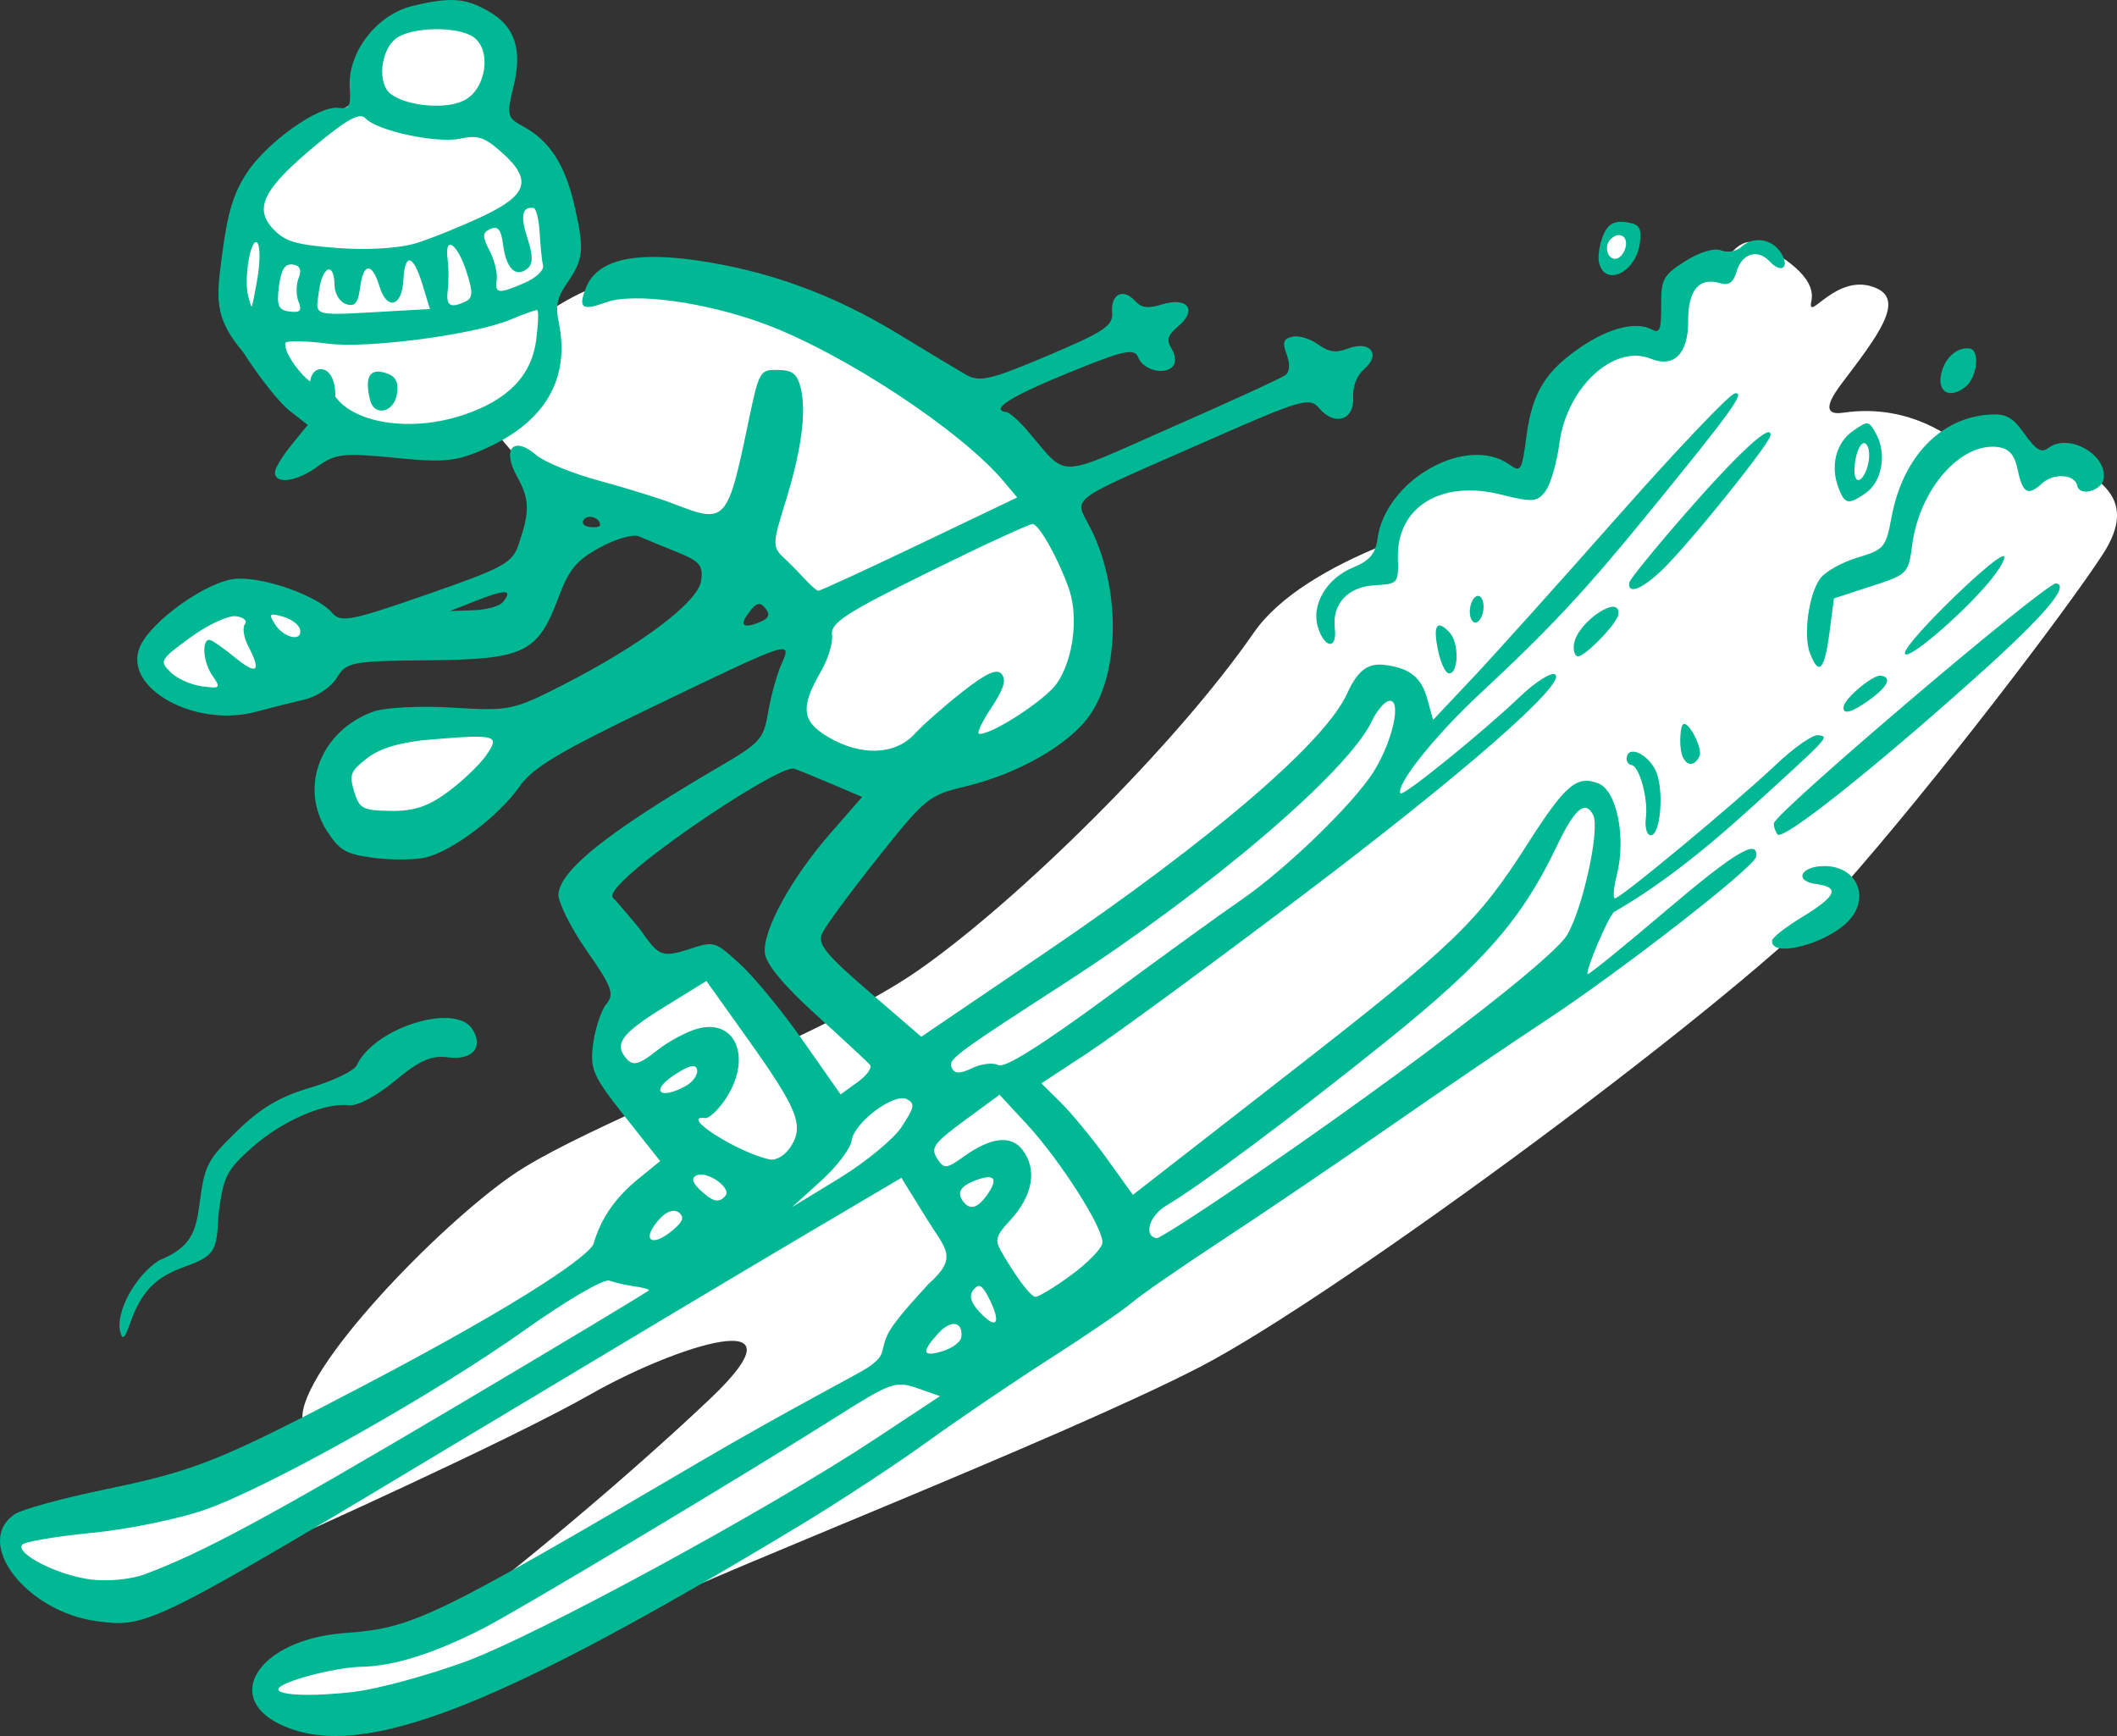<?xml version="1.0" ?><svg height="300.004mm" viewBox="0 0 365.855 300.004" width="365.855mm" xmlns="http://www.w3.org/2000/svg">
    <rect x="0" y="0" width="365.855" height="300.004" fill="#333333" stroke="none"/>
    <path d="m 1553.546,2463.75 c -0.721,0.012 -1.491,0.074 -2.312,0.192 -8.757,1.258 -10.978,7.697 -10.608,13.506 0,0 -5.715,4.107 -8.141,5.328 -2.426,1.221 -10.608,7.29 -14.473,15.615 -3.865,8.325 -0.493,18.76 0.493,20.684 0.987,1.924 14.144,14.838 20.311,17.835 6.167,2.997 22.819,-1.887 22.819,-1.887 0,0 2.672,4.144 5.18,6.068 2.508,1.924 8.264,6.364 18.337,8.954 10.073,2.59 27.917,15.023 30.096,17.576 2.179,2.553 0.576,9.842 -2.549,17.798 -3.125,7.955 15.295,8.621 24.176,8.954 8.881,0.333 22.983,-3.626 27.712,-16.022 4.728,-12.395 -6.661,-34.634 -15.788,-42.108 -9.127,-7.474 -51.928,-26.16 -60.069,-26.715 -8.141,-0.555 -17.556,6.327 -17.556,6.327 0,0 1.521,-5.514 3.289,-7.771 1.768,-2.257 -0.658,-9.694 -2.714,-16.392 -2.056,-6.697 -12.129,-8.437 -12.129,-8.437 0,0 4.112,-5.291 3.701,-10.397 -0.373,-4.628 -2.805,-9.225 -9.776,-9.11 z m 203.268,37.11 c -0.657,-0.01 -1.346,0.287 -1.882,1.033 -1.373,1.909 -1.352,4.604 0.686,5.896 2.121,-0.468 3.639,-3.556 3.348,-5.166 -0.177,-0.981 -1.127,-1.746 -2.152,-1.763 z m 22.61,2.656 c -3.045,-0.121 -5.101,4.552 -5.101,4.552 0,0 -1.593,-1.762 -4.917,0.574 -3.323,2.335 -4.598,12.864 -4.598,12.864 0,0 -9.514,-1.106 -16.115,3.155 -6.601,4.261 -7.01,22 -7.01,22 0,0 -10.288,-5.49 -17.299,-1.885 -4.099,2.108 -6.634,7.121 -8.039,10.928 -9.88,3.955 -18.547,9.09 -22.868,15.336 -13.37,19.324 -40.622,46.246 -57.958,58.33 -6.129,4.272 -15.07,8.818 -24.629,13.309 l -11.346,-14.673 c 0,0 -17.022,8.695 -18.337,13.506 l 7.925,11.096 c -9.964,4.533 -18.782,8.721 -23.751,12.147 -13.087,9.025 -36.826,33.703 -36.316,42.116 l -0.647,4.561 c -0.854,0.482 -1.686,0.947 -2.408,1.33 -13.938,7.4 -32.316,9.879 -42.718,12.1 -10.402,2.22 -1.892,8.584 6.619,13.247 8.511,4.662 30.59,-9.066 30.59,-9.066 l 5.931,-3.613 -0.369,2.601 c 0,0 38.412,-17.182 52.916,-25.442 14.504,-8.26 38.299,-16.01 20.566,0.815 -14.358,13.624 -34.505,30.384 -44.392,37.598 -9.355,3.525 -20.79,6.727 -27.251,8.281 -9.539,2.294 -5.468,5.181 -2.713,7.808 2.755,2.627 23.888,-0.592 33.468,-4.403 2.865,-1.14 10.402,-5.156 19.306,-10.06 4.861,-0.959 9.2,-2.145 11.838,-3.532 10.085,-5.303 70.422,-28.808 94.33,-41.147 23.908,-12.339 95.124,-65.009 110.76,-82.549 15.637,-17.54 39.205,-48.438 45.381,-58.024 6.175,-9.586 -1.303,-12.492 -3.739,-14.99 -2.436,-2.498 -7.365,0.204 -7.365,0.204 0,0 0.226,0.102 -0.85,-2.804 -1.076,-2.906 -13.257,-1.58 -13.257,-1.58 0,0 -7.795,-6.959 -19.692,-5.186 -4.316,0.643 -1.881,-2.951 -0.129,-5.259 6.158,-8.111 10.635,-14.042 5.943,-16.209 -6.919,-3.196 -12.2,6.35 -11.335,2.131 0.865,-4.22 -5.28,-7.866 -9.059,-9.792 -0.472,-0.241 -0.928,-0.356 -1.363,-0.373 z m -257.641,60.245 c -6.357,0.064 -14.707,3.821 -14.707,3.821 0,0 -0.576,1.369 -4.893,6.808 -4.317,5.439 6.784,7.882 10.855,7.808 4.07,-0.074 5.304,-1.369 13.033,-4.033 0,0 7.812,-2.183 7.483,-6.845 -0.329,-4.662 -3.125,-6.328 -9.538,-7.401 -0.702,-0.117 -1.452,-0.165 -2.233,-0.158 z m 40.84,22.951 c -4.358,-0.037 -21.832,2.331 -25.204,3.515 -3.371,1.184 -3.947,11.36 -0.904,15.356 0,0 4.523,0.962 8.963,0.962 4.44,0 12.17,-4.181 17.268,-9.621 5.098,-5.439 4.235,-10.175 -0.123,-10.212 z" fill="#FFFFFF" paint-order="markers stroke fill" transform="translate(250.885,167.621) translate(-1727.686,-2629.324)"/>
    <path d="m 1526.027,2760.072 c -11.211,-4.737 -4.619,-15.057 10.316,-16.155 11.911,-0.875 15.001,-2.368 61.633,-29.745 14.304,-8.396 27.452,-15.213 28.757,-16.112 3.223,-2.218 2.112,-2.502 3.306,-5.386 1.034,-2.497 4.989,-6.562 7.168,-9.034 5.281,-4.71 3.081,-5.928 -0.33,-11.447 l -4.295,-6.954 -17.556,10.37 c -9.659,5.703 -34.119,20.314 -54.358,32.468 -57.935,34.79 -58.251,34.949 -67.072,33.794 -12.267,-1.606 -21.507,-13.641 -14.213,-18.515 1.236,-0.825 8.204,-2.736 15.486,-4.245 15.862,-3.288 19.891,-4.908 45.117,-18.138 28.148,-14.764 38.898,-22.514 39.426,-24.412 1.926,-6.913 7.163,-10.687 8.692,-11.939 l 2.777,-2.276 -6.103,-7.715 c -5.562,-7.033 -6.044,-8.144 -5.465,-12.567 0.349,-2.669 1.377,-5.753 2.282,-6.856 1.429,-1.737 0.97,-2.975 -3.465,-9.314 -2.813,-4.021 -4.838,-8.306 -4.819,-9.546 0.077,-4.947 12.519,-13.198 27.822,-22.156 7.082,-4.144 7.63,-4.761 8.425,-9.436 0.461,-2.752 1.489,-6.454 2.272,-8.229 1.897,-4.295 1.921,-4.304 -22.256,7.329 -16.2,7.795 -20.752,10.524 -23.027,13.803 -3.482,5.017 -11.604,11.153 -16.178,12.224 -1.871,0.438 -5.913,0.467 -8.981,0.065 -4.817,-0.63 -5.921,-1.268 -8.096,-4.663 -4.853,-7.582 -1.059,-17.32 8.028,-20.607 2.003,-0.725 8.188,-1.035 13.746,-0.689 9.714,0.605 10.443,0.454 18.965,-3.892 13.591,-6.932 23.472,-14.388 23.954,-18.071 0.347,-2.655 -0.247,-3.339 -4.323,-4.982 -2.602,-1.048 -5.515,-2.247 -6.479,-2.666 -0.965,-0.419 -3.976,0.448 -6.693,1.927 -4.074,2.216 -5.339,3.746 -7.201,8.715 -3.569,9.518 -5.89,10.633 -22.4,10.784 -13.316,0.121 -14.215,0.291 -15.872,3.013 -0.986,1.622 -3.454,3.278 -5.638,3.783 -2.132,0.494 -5.901,1.444 -8.375,2.11 -10.418,2.806 -22.86,-4.038 -20.094,-11.052 1.798,-4.548 11.825,-11.676 16.82,-11.952 4.868,-0.27 13.995,2.994 16.46,5.888 1.5,1.755 3.196,1.428 16.355,-3.145 13.358,-4.644 14.791,-5.425 15.893,-8.676 1.96,-5.769 1.913,-7.766 -0.287,-11.728 -2.66,-4.802 -0.614,-7.096 3.315,-3.715 1.411,1.212 6.343,3.222 10.96,4.466 4.617,1.244 10.399,3.04 12.851,3.993 8.968,3.484 9.24,3.186 12.846,-14.094 1.858,-8.905 1.976,-9.118 5.116,-9.069 2.564,0.04 3.365,0.693 3.969,3.231 0.988,4.166 0.052,10.91 -2.776,19.938 -2.091,6.702 -2.119,7.465 -0.318,9.152 1.08,1.012 2.774,2.726 3.767,3.81 0.993,1.084 2.038,2.001 2.322,2.038 0.293,0.038 8.139,-3.576 17.455,-8.03 l 16.933,-8.098 -2.297,-2.738 c -7.397,-8.815 -27.821,-22.254 -41.471,-27.289 -10.171,-3.752 -22.539,-5.428 -27.27,-3.698 -4.172,1.525 -4.88,1.019 -3.494,-2.492 1.881,-4.766 8.053,-6.32 18.964,-4.773 12.456,1.766 23.783,5.886 35.006,12.733 4.879,2.977 10.115,6.128 11.635,7.001 2.413,1.387 4.207,0.978 14.161,-3.23 9.758,-4.124 11.365,-5.192 11.17,-7.411 -0.283,-3.187 1.843,-4.343 3.903,-2.124 1.19,1.284 2.223,1.429 4.724,0.663 4.391,-1.346 6.138,0.929 2.858,3.721 -1.924,1.637 -2.16,2.403 -1.207,3.917 0.655,1.036 0.784,2.38 0.29,2.987 -1.372,1.682 -5.158,0.783 -6.043,-1.435 -0.678,-1.694 -2.372,-1.324 -12.113,2.645 -9.99,4.069 -13.64,6.39 -10.663,6.78 0.516,0.067 2.052,1.41 3.417,2.984 7.473,8.619 4.559,8.662 25.14,-0.37 10.143,-4.452 18.985,-8.511 19.646,-9.021 0.742,-0.568 0.824,-1.937 0.231,-3.539 -0.801,-2.125 -0.623,-2.702 0.961,-3.083 1.069,-0.258 3.057,0.328 4.417,1.3 1.927,1.38 3.078,1.541 5.222,0.731 3.81,-1.44 5.739,1.013 2.788,3.546 -1.286,1.102 -2.028,2.998 -1.914,4.881 0.241,3.919 -3.181,5.057 -5.833,1.94 -1.715,-2.015 -2.943,-1.659 -19.6,5.675 -24.698,10.872 -22.772,9.418 -19.934,15.055 5.141,10.221 5.097,24.634 -0.102,32.2 -3.495,5.087 -12.339,10.18 -21.497,12.375 -6.407,1.536 -6.962,1.987 -15.242,12.4 -4.727,5.943 -9.036,11.802 -9.574,13.02 -0.811,1.826 0.606,3.583 8.084,10.031 l 9.064,7.817 21.673,-14.716 c 28.385,-19.276 48.121,-36.216 51.889,-44.54 1.83,-4.04 3.596,-5.384 6.572,-4.995 4.334,0.567 6.291,2.149 7.327,5.924 l 0.98,3.572 6.664,-7.062 c 3.668,-3.884 15.017,-16.513 25.223,-28.065 10.209,-11.552 19.32,-21.137 20.25,-21.299 1.927,-0.336 -0.379,2.894 -14.895,20.678 -11.006,13.504 -17.058,19.986 -29.175,31.254 -7.779,7.234 -14.675,15.901 -13.682,17.193 0.439,0.573 14.173,-10.552 20.603,-16.688 2.61,-2.493 5.332,-4.244 6.046,-3.893 2.488,1.223 -15.759,17.182 -44.154,38.623 -15.643,11.811 -32.071,23.856 -36.505,26.768 l -8.065,5.293 3.414,3.384 c 1.881,1.862 5.439,6.199 7.91,9.638 l 4.492,6.253 26.767,-20.837 c 28.846,-22.458 32.761,-26.221 41.508,-39.917 6.484,-10.153 8.447,-11.813 12.203,-10.329 3.15,1.243 4.777,9.329 3.17,15.725 -0.556,2.215 -0.732,4.063 -0.34,4.115 0.855,0.112 20.806,-16.457 27.921,-23.189 3.034,-2.872 6.27,-5.124 7.184,-5.004 2,0.262 2.205,0.046 -12.289,13.191 -8.415,7.633 -16.146,13.474 -22.938,17.328 -0.878,0.498 -5.04,10.232 -4.612,10.787 0.143,0.177 6.134,-4.685 13.328,-10.802 12.146,-10.323 16.227,-12.775 15.797,-9.488 -0.23,1.758 -23.508,19.859 -36.548,28.42 -5.723,3.759 -17.755,11.94 -26.73,18.18 -8.976,6.24 -22.084,15.123 -29.128,19.741 -7.044,4.618 -13.998,9.432 -15.454,10.699 -1.454,1.267 -7.819,5.616 -14.144,9.664 -6.326,4.048 -15.869,10.514 -21.203,14.371 -5.335,3.856 -15.136,10.297 -21.78,14.314 -52.24,31.581 -75.554,40.702 -89.25,34.914 z m 12.11,-6.022 c 4.021,-0.491 12.588,-2.821 19.034,-5.177 12.362,-4.519 52.249,-26.194 70.981,-38.57 l 11.093,-7.33 -3.942,-1.382 c -3.684,-1.292 -4.579,-0.977 -13.803,4.859 -16.207,10.257 -55.213,33.621 -61.273,36.702 -8.523,4.333 -15.298,6.463 -20.954,6.59 -4.783,0.107 -14.214,2.642 -14.374,3.864 -0.145,1.107 6.102,1.317 13.239,0.445 z m -36.358,-20.279 c 10.106,-3.771 21.549,-9.943 53.347,-28.771 18.585,-11.007 33.81,-20.156 33.833,-20.331 0.023,-0.176 -1.122,-0.48 -2.547,-0.677 -1.422,-0.196 -3.363,-0.638 -4.306,-0.98 -0.964,-0.349 -7.376,3.392 -14.581,8.51 -15.762,11.193 -44.074,27.111 -55.232,31.054 -4.546,1.607 -13.356,3.416 -19.576,4.021 -6.223,0.605 -11.657,1.525 -12.081,2.043 -1.226,1.504 5.962,5.197 11.664,5.993 2.927,0.409 7.086,0.031 9.48,-0.861 z m 141.15,-40.974 c 0.355,-2.709 -1.754,-3.107 -3.919,-0.739 -3.036,3.315 -2.84,4.225 0.676,3.147 1.681,-0.514 3.137,-1.598 3.243,-2.409 z m 4.964,-6.375 c -1.264,-2.618 -1.869,-3.018 -2.832,-1.871 -0.841,0.996 -0.522,2.208 0.963,3.823 2.921,3.152 3.862,2.171 1.869,-1.952 z m 13.951,-4.315 c 2.878,-2.1 5.338,-4.615 5.466,-5.59 0.312,-2.381 -7.234,-14.249 -13.065,-20.547 l -4.705,-5.085 -6.056,4.453 c -5.285,3.886 -5.892,4.717 -4.748,6.528 1.194,1.892 1.605,1.862 4.66,-0.327 4.629,-3.315 8.128,-3.715 10.096,-1.154 2.638,3.435 1.811,8.001 -2.23,12.322 -2.288,2.443 -2.541,3.286 -1.53,5.069 2.524,4.446 5.108,7.918 5.979,8.032 0.496,0.065 3.256,-1.6 6.133,-3.7 z m -68.697,-7.885 c 1.699,-1.447 1.946,-2.191 0.98,-2.978 -0.753,-0.614 -2.048,-0.252 -3.117,0.871 -3.563,3.737 -1.808,5.467 2.138,2.108 z m 9.037,-5.901 c 1.083,-1.327 -3.168,-4.327 -4.974,-3.513 -0.956,0.431 -0.79,1.221 0.511,2.463 2.267,2.161 3.352,2.416 4.463,1.05 z m 30.444,-11.908 c 2.224,-3.376 2.339,-3.981 0.921,-4.754 -2.191,-1.188 -9.168,4.033 -9.578,7.168 -0.177,1.351 -2.563,4.485 -5.304,6.966 l -4.981,4.51 8.204,-5.01 c 4.51,-2.756 9.348,-6.751 10.752,-8.877 z m 60.895,8.409 c 27.504,-18.866 51.755,-37.501 54.137,-41.6 2.739,-4.722 5.678,-18.304 4.472,-20.673 -1.355,-2.661 -3.197,-1.114 -6.202,5.207 -6.069,12.762 -12.626,20.285 -29.498,33.844 -16.399,13.179 -32.043,24.865 -38.136,28.486 -2.913,1.732 -3.918,5.284 -1.585,5.589 0.457,0.06 8.024,-4.824 16.813,-10.853 z m -46.153,3.399 c 2.038,-2.844 1.313,-3.788 -1.959,-2.552 -2.641,0.997 -3.312,2.153 -2.144,3.676 1.171,1.523 2.462,1.17 4.104,-1.124 z m -33.861,-8.44 c 2.271,-3.639 1.113,-6.477 -7.651,-18.765 l -6.981,-9.787 -7.324,4.525 c -7.486,4.624 -8.767,6.446 -6.358,9.042 1.044,1.126 2.224,0.784 5.013,-1.457 2.007,-1.611 5.236,-3.356 7.176,-3.878 6.788,-1.824 9.482,5.44 4.615,12.442 -1.21,1.742 -2.706,3.101 -3.323,3.02 -4.666,-0.611 5.527,5.931 11.121,7.139 1.153,0.249 2.745,-0.731 3.711,-2.28 z m -18.242,-10.384 c 1.269,-0.695 2.172,-1.963 2.005,-2.817 -0.21,-1.087 -1.437,-0.79 -4.096,0.993 -4.043,2.712 -2.3,4.231 2.092,1.824 z m 31.884,-3.69 c -0.427,-0.493 -4.613,-4.372 -9.301,-8.62 -5.531,-5.013 -8.642,-8.742 -8.863,-10.624 -0.45,-3.869 4.519,-12.97 11.335,-20.771 l 5.474,-6.264 -5.232,-2.232 c -2.877,-1.228 -5.821,-2.424 -6.543,-2.658 -2.674,-0.868 -34.069,20.307 -31.235,22.365 0.213,0.152 2.258,2.526 4.531,5.275 3.227,4.524 3.571,5.178 8.54,3.559 4.393,-1.43 4.437,-1.417 8.799,2.535 2.413,2.185 7.318,8.153 10.901,13.261 l 6.515,9.288 2.928,-2.108 c 1.609,-1.16 2.579,-2.511 2.149,-3.005 z m 22.178,0.067 c 1.069,0.58 7.571,-3.501 18.997,-11.921 9.552,-7.042 19.786,-14.451 22.742,-16.464 7.773,-5.295 19.698,-16.82 23.15,-22.376 3.334,-5.362 4.886,-12.625 2.607,-12.183 -0.783,0.152 -2.116,1.735 -2.959,3.516 -4.117,8.699 -27.863,28.963 -52.965,45.201 -19.325,12.501 -20.282,13.216 -19.621,14.684 0.481,1.063 1.415,1.077 3.535,0.053 1.587,-0.766 3.619,-0.995 4.514,-0.51 z m -95.16,-47.19 c 2.495,-1.839 5.471,-4.671 6.61,-6.293 2.501,-3.558 1.929,-3.725 -9.576,-2.789 -5.012,0.407 -8.671,1.473 -10.874,3.166 -2.967,2.278 -3.215,2.902 -2.324,5.812 0.919,2.998 1.424,3.267 6.315,3.355 3.958,0.071 6.473,-0.759 9.849,-3.25 z m -40.701,-20.189 c -1.591,-2.297 -1.851,-6.298 -0.399,-6.108 0.402,0.052 2.332,1.402 4.291,2.999 3.866,3.15 4.659,2.525 2.366,-1.869 -0.801,-1.537 -1.073,-3.271 -0.598,-3.852 0.474,-0.581 -0.228,-1.199 -1.556,-1.373 -1.329,-0.174 -4.867,1.477 -7.866,3.668 -5.263,3.843 -5.384,4.055 -3.443,5.99 1.107,1.103 3.546,2.207 5.422,2.452 3.234,0.423 3.327,0.323 1.784,-1.908 z m 121.381,10.151 c 1.47,-1.594 5.214,-4.892 8.325,-7.329 4.118,-3.227 5.953,-4.041 6.756,-2.996 0.802,1.045 0.307,2.623 -1.827,5.81 -1.609,2.407 -2.551,4.425 -2.091,4.485 2.037,0.267 11.413,-5.812 13.421,-8.701 2.9,-4.169 3.813,-11.63 2.034,-16.56 -1.889,-5.219 -5.053,-10.85 -6.185,-10.998 -0.496,-0.065 -8.578,3.664 -17.953,8.287 -14.424,7.114 -17,8.785 -16.736,10.875 0.171,1.358 -0.677,4.166 -1.876,6.24 -3.647,6.281 -3.391,8.693 1.202,11.409 5.647,3.339 11.569,3.132 14.936,-0.522 z m -106.181,-18.023 c -0.157,-0.826 -1.492,-1.841 -2.967,-2.257 -2.34,-0.66 -2.518,-0.497 -1.396,1.281 1.517,2.408 4.774,3.137 4.363,0.976 z m 35.039,-4.766 c 1.772,-2.173 0.529,-2.264 -4.408,-0.326 l -4.745,1.865 4.056,-0.132 c 2.23,-0.073 4.524,-0.706 5.097,-1.408 z m 45.425,1.147 c -0.865,-1.127 -1.472,-1.107 -2.46,0.079 -2.131,2.561 -1.756,3.445 1.013,2.398 1.955,-0.739 2.311,-1.351 1.447,-2.477 z m -28.636,-14.412 c 0.159,-1.215 -1.983,-2.015 -2.782,-1.038 -0.482,0.591 -0.054,1.183 0.921,1.31 0.986,0.129 1.825,0.01 1.861,-0.273 z m -82.919,139.345 c -0.825,-3.408 2.585,-9.679 6.693,-12.31 5.389,-2.227 6.318,-4.644 6.988,-9.594 0.905,-6.912 1.31,-7.723 6.52,-12.783 4.101,-3.991 7.421,-5.953 12.703,-7.506 3.932,-1.157 7.514,-2.883 7.961,-3.836 3.056,-6.536 17.065,-10.906 20.006,-6.24 1.97,3.126 -0.01,5.405 -4.211,4.855 -2.901,-0.38 -4.885,0.497 -9.199,4.065 -3.257,2.691 -6.522,4.416 -8.001,4.222 -4.122,-0.539 -11.659,2.766 -16.749,7.346 -4.401,3.96 -4.865,4.895 -5.738,11.561 -0.303,6.104 -0.431,7.068 -5.82,8.985 -5.136,1.826 -7.576,4.369 -9.494,9.902 -0.879,2.531 -1.288,2.86 -1.659,1.334 z m 285.483,-67.623 c 0.069,-0.527 2.415,-2.353 5.215,-4.057 5.908,-3.598 6.56,-5.137 2.4,-5.682 -3.978,-0.521 -2.667,-3.157 1.545,-3.103 5.677,0.073 7.888,5.722 3.801,9.711 -4.03,3.931 -13.36,6.185 -12.96,3.13 z m -21.826,-21.148 c 0.434,-3.316 -1.111,-8.983 -2.501,-9.165 -0.532,-0.07 -0.899,-0.645 -0.816,-1.278 0.275,-2.099 3.453,-0.761 4.933,2.077 1.608,3.086 0.984,11.578 -0.834,11.34 -0.633,-0.083 -0.986,-1.421 -0.782,-2.975 z m 22.758,2.838 c -0.413,-0.544 -0.694,-1.413 -0.626,-1.933 0.246,-1.878 47.059,-41.672 48.763,-41.449 2.47,0.323 -2.036,5.616 -13.667,16.039 -18.029,16.161 -33.592,28.503 -34.469,27.342 z m -16.787,-15.236 c -0.108,-1.812 0.093,-3.52 0.466,-3.792 0.921,-0.715 3.454,4.227 2.826,5.517 -1.159,2.388 -3.087,1.373 -3.273,-1.723 z m -41.885,-16.553 c -0.918,-4.4 -0.205,-5.483 2.02,-3.082 1.678,1.809 1.531,7.25 -0.189,7.025 -0.571,-0.075 -1.394,-1.849 -1.831,-3.942 z m -20.756,-4.024 c -1.194,-3.896 1.506,-8.46 6.113,-10.34 2.791,-1.137 3.826,-2.349 4.163,-4.866 1.342,-10.255 15.439,-18.186 22.847,-12.88 1.933,1.384 2.129,1.054 2.915,-4.946 0.987,-7.54 3.314,-11.3 9.602,-15.515 4.843,-3.244 9.413,-4.333 12.094,-2.881 1.327,0.719 1.609,-0.022 1.584,-4.137 -0.025,-4.603 0.312,-5.23 4.156,-7.691 2.421,-1.55 5.03,-2.337 6.187,-1.867 1.099,0.447 2.696,0.168 3.546,-0.621 2.032,-1.886 5.28,-1.39 6.811,1.041 1.59,2.518 0.088,3.689 -1.933,1.511 -2.097,-2.262 -4.861,-1.409 -5.746,1.775 -0.502,1.808 -1.358,2.417 -2.778,1.979 -3.66,-1.128 -5.615,1.158 -5.581,6.524 0.033,5.638 -2.454,8.145 -6.459,6.517 -6.376,-2.59 -14.528,4.965 -15.794,14.634 -0.431,3.291 -1.494,6.976 -2.363,8.189 -1.401,1.956 -2.274,2.03 -7.73,0.654 -10.357,-2.613 -18.067,2.16 -17.817,11.023 0.121,4.3 0.016,4.427 -3.981,4.648 -4.68,0.259 -7.414,3.215 -6.92,7.479 0.428,3.659 -1.774,3.484 -2.914,-0.231 z m 90.852,13.681 c 0.264,-1.478 5.089,-5.481 6.404,-5.309 2.011,0.263 1.239,1.898 -1.986,4.22 -3.068,2.209 -4.687,2.608 -4.419,1.089 z m -46.6,-10.783 c 0.57,-3.814 8.146,-8.858 7.654,-5.098 -0.208,1.593 -5.833,7.386 -7.021,7.231 -0.516,-0.068 -0.798,-1.026 -0.634,-2.132 z m -224.477,-29.828 c 0.094,-0.717 1.401,-2.815 2.908,-4.663 l 2.736,-3.359 -3.167,-2.478 c -1.744,-1.363 -5.343,-5.915 -8,-10.117 -5.196,-6.086 -4.584,-9.536 -3.607,-17.001 0.935,-7.141 1.951,-10.466 4.281,-14.013 3.465,-5.279 12.416,-11.629 15.771,-11.19 1.9,0.249 2.2,-0.273 1.985,-3.449 -0.41,-6.095 4.643,-12.681 10.876,-14.171 6.556,-1.567 9.107,-1.38 13.174,0.965 4.519,2.604 5.824,6.606 4.239,13.015 -1.205,4.87 -1.09,5.362 1.583,6.796 4.593,2.463 7.296,6.569 8.913,13.54 1.804,7.77 1.648,9.467 -1.226,13.574 -1.695,2.422 -2.03,3.965 -1.457,6.717 2.028,9.741 -2.251,17.198 -12.506,21.825 -5.143,2.32 -7.155,2.532 -15.832,1.666 -8.896,-0.888 -10.301,-0.722 -13.438,1.582 -3.606,2.65 -7.534,3.063 -7.233,0.76 z m 32.493,-9.736 c 7.721,-2.565 11.824,-6.779 12.636,-12.982 0.367,-2.801 0.439,-5.122 0.155,-5.159 -0.293,-0.038 -2.353,0.706 -4.608,1.651 -6.237,2.616 -24.742,5.047 -31.589,4.151 -3.351,-0.439 -7.256,-0.613 -7.326,-0.078 -0.243,1.859 3.034,5.866 4.328,6.613 0.214,-3.078 4.404,-3.307 4.331,2.636 3.32,4.602 13.008,6.179 22.073,3.169 z m -16.089,-2.638 c -0.934,-3.878 -0.107,-5.42 2.515,-4.691 1.858,0.517 2.439,1.477 2.165,3.569 -0.433,3.311 -3.953,4.154 -4.68,1.122 z m -19.416,-21.225 c 0.471,-2.829 0.421,-5.501 -0.102,-5.937 -1.086,-0.885 -2.285,6.122 -1.562,9.123 0.251,1.052 0.531,1.922 0.622,1.934 0.099,0.013 0.566,-2.291 1.042,-5.12 z m 7.061,4.257 c -0.445,-1.116 -0.433,-2.958 0.031,-4.095 0.559,-1.384 0.211,-2.148 -1.022,-2.309 -1.36,-0.178 -2.005,0.842 -2.39,3.785 -0.431,3.295 -0.097,4.086 1.831,4.338 1.851,0.242 2.185,-0.129 1.55,-1.72 z m 16.682,1.624 6.029,-0.339 -1.284,-4.218 c -1.599,-5.254 -3.06,-5.609 -3.297,-0.803 -0.23,4.62 -2.834,5.343 -4.123,1.143 -1.297,-4.238 -2.793,-4.175 -3.358,0.14 -0.36,2.749 -0.902,3.394 -2.43,2.89 -1.079,-0.356 -1.978,-1.83 -1.995,-3.274 -0.045,-4.162 -2.118,-3.323 -2.696,1.094 -0.585,4.469 -1.638,4.2 13.152,3.367 z m 12.155,-1.618 c 1.315,-0.611 1.351,-1.622 0.177,-5.228 -1.601,-4.915 -3.81,-6.323 -3.248,-2.071 0.195,1.475 0.21,3.848 0.033,5.274 -0.36,2.752 0.402,3.251 3.038,2.025 z m 10.148,-3.2 c 1.993,-0.852 3.468,-2.202 3.277,-3.001 -0.194,-0.799 -0.454,-3.348 -0.583,-5.665 -0.129,-2.317 -0.607,-4.261 -1.064,-4.321 -1.984,-0.26 -2.308,1.374 -1.041,5.264 0.99,3.038 0.968,4.468 -0.079,5.272 -2,1.536 -3.624,-0.116 -4.146,-4.218 -0.326,-2.555 -0.896,-3.268 -2.163,-2.695 -1.444,0.652 -1.472,1.255 -0.187,3.71 0.841,1.611 1.408,3.851 1.261,4.976 -0.332,2.54 0.192,2.615 4.731,0.678 z m -18.552,-6.929 c 2.691,-0.847 7.865,-2.95 11.506,-4.674 7.754,-3.671 8.491,-6.314 3.089,-11.071 -2.925,-2.577 -4.028,-2.93 -7.123,-2.285 -4.088,0.851 -14.328,-1.356 -16.338,-3.522 -0.978,-1.054 -3.14,0.127 -8.683,4.737 -8.995,7.479 -10.671,10.853 -7.194,14.461 2.064,2.139 3.897,2.669 11.166,3.227 5.133,0.394 10.694,0.036 13.577,-0.874 z m 8.238,-24.667 c 3.78,-1.972 4.758,-8.633 1.593,-10.896 -2.732,-1.956 -10.767,-1.815 -13.435,0.235 -2.664,2.048 -3.225,7.778 -0.917,9.549 2.803,2.164 9.616,2.758 12.767,1.113 z m 173.788,87.803 c 0.166,-1.266 0.82,-2.235 1.454,-2.152 0.633,0.083 1.013,1.187 0.847,2.453 -0.166,1.266 -0.817,2.235 -1.45,2.152 -0.634,-0.083 -1.017,-1.187 -0.851,-2.454 z m 58.745,7.766 c -1.173,-3.108 -0.223,-10.164 1.76,-12.904 0.853,-1.189 3.745,-2.82 6.429,-3.623 4.65,-1.391 4.933,-1.73 5.928,-7.069 1.912,-10.273 8.413,-17.084 16.856,-17.652 2.91,-0.196 4.05,0.429 6.129,3.358 1.957,2.755 2.911,3.323 4.081,2.424 3.443,-2.646 10.141,1.036 9.587,5.27 -0.276,2.107 -4.21,3.176 -4.582,1.247 -0.389,-1.998 -4.09,-2.254 -6.066,-0.419 -2.429,2.252 -3.364,1.738 -4.209,-2.308 -0.543,-2.619 -1.486,-3.707 -3.431,-3.962 -6.409,-0.839 -13.483,7.193 -14.796,16.799 -0.668,5.107 -0.782,5.208 -7.125,7.264 l -6.413,2.088 -0.791,6.046 c -0.833,6.363 -1.842,7.403 -3.339,3.444 z m 16.412,-0.083 c 0.203,-2.093 16.861,-18.198 17.175,-16.609 0.141,0.692 -1.488,3.169 -3.606,5.508 -5.707,6.299 -13.747,12.875 -13.568,11.101 z m -47.644,-12.115 c 0.071,-0.544 4.448,-5.936 9.731,-11.98 9.249,-10.586 14.99,-15.855 14.678,-13.468 -0.201,1.532 -14.043,18.733 -18.655,23.178 -3.518,3.394 -6.031,4.385 -5.754,2.271 z m 36.151,-16.433 c -1.431,-3.78 -0.403,-7.777 2.517,-9.797 2.643,-1.828 2.718,-1.817 4.025,0.569 1.851,3.381 0.984,8.23 -1.823,10.172 -3.011,2.085 -3.623,1.963 -4.719,-0.945 z m 5.259,-4.727 c 0.202,-1.546 -0.148,-2.878 -0.78,-2.961 -0.634,-0.083 -1.36,1.434 -1.613,3.371 -0.269,2.055 0.058,3.288 0.784,2.961 0.684,-0.308 1.407,-1.826 1.609,-3.371 z m 12.432,-14.463 c 0.383,-2.93 2.663,-5.155 4.97,-4.853 1.88,0.246 1.329,5.085 -0.775,6.69 -2.51,1.93 -4.586,1.023 -4.211,-1.839 z m -59.065,-19.677 c -0.238,-0.999 0.06,-3.067 0.672,-4.596 0.803,-2.031 1.868,-2.68 3.956,-2.407 2.36,0.309 2.782,0.933 2.434,3.597 -0.667,5.1 -6.019,7.687 -7.052,3.407 z m 4.651,-2.971 c 0.249,-1.9 -1.527,-2.458 -2.812,-0.884 -1.136,1.397 -0.044,3.732 1.437,3.066 0.639,-0.287 1.255,-1.269 1.375,-2.181 z" fill="#00B894" transform="translate(250.885,167.621) translate(-1727.686,-2629.324)"/>
</svg>